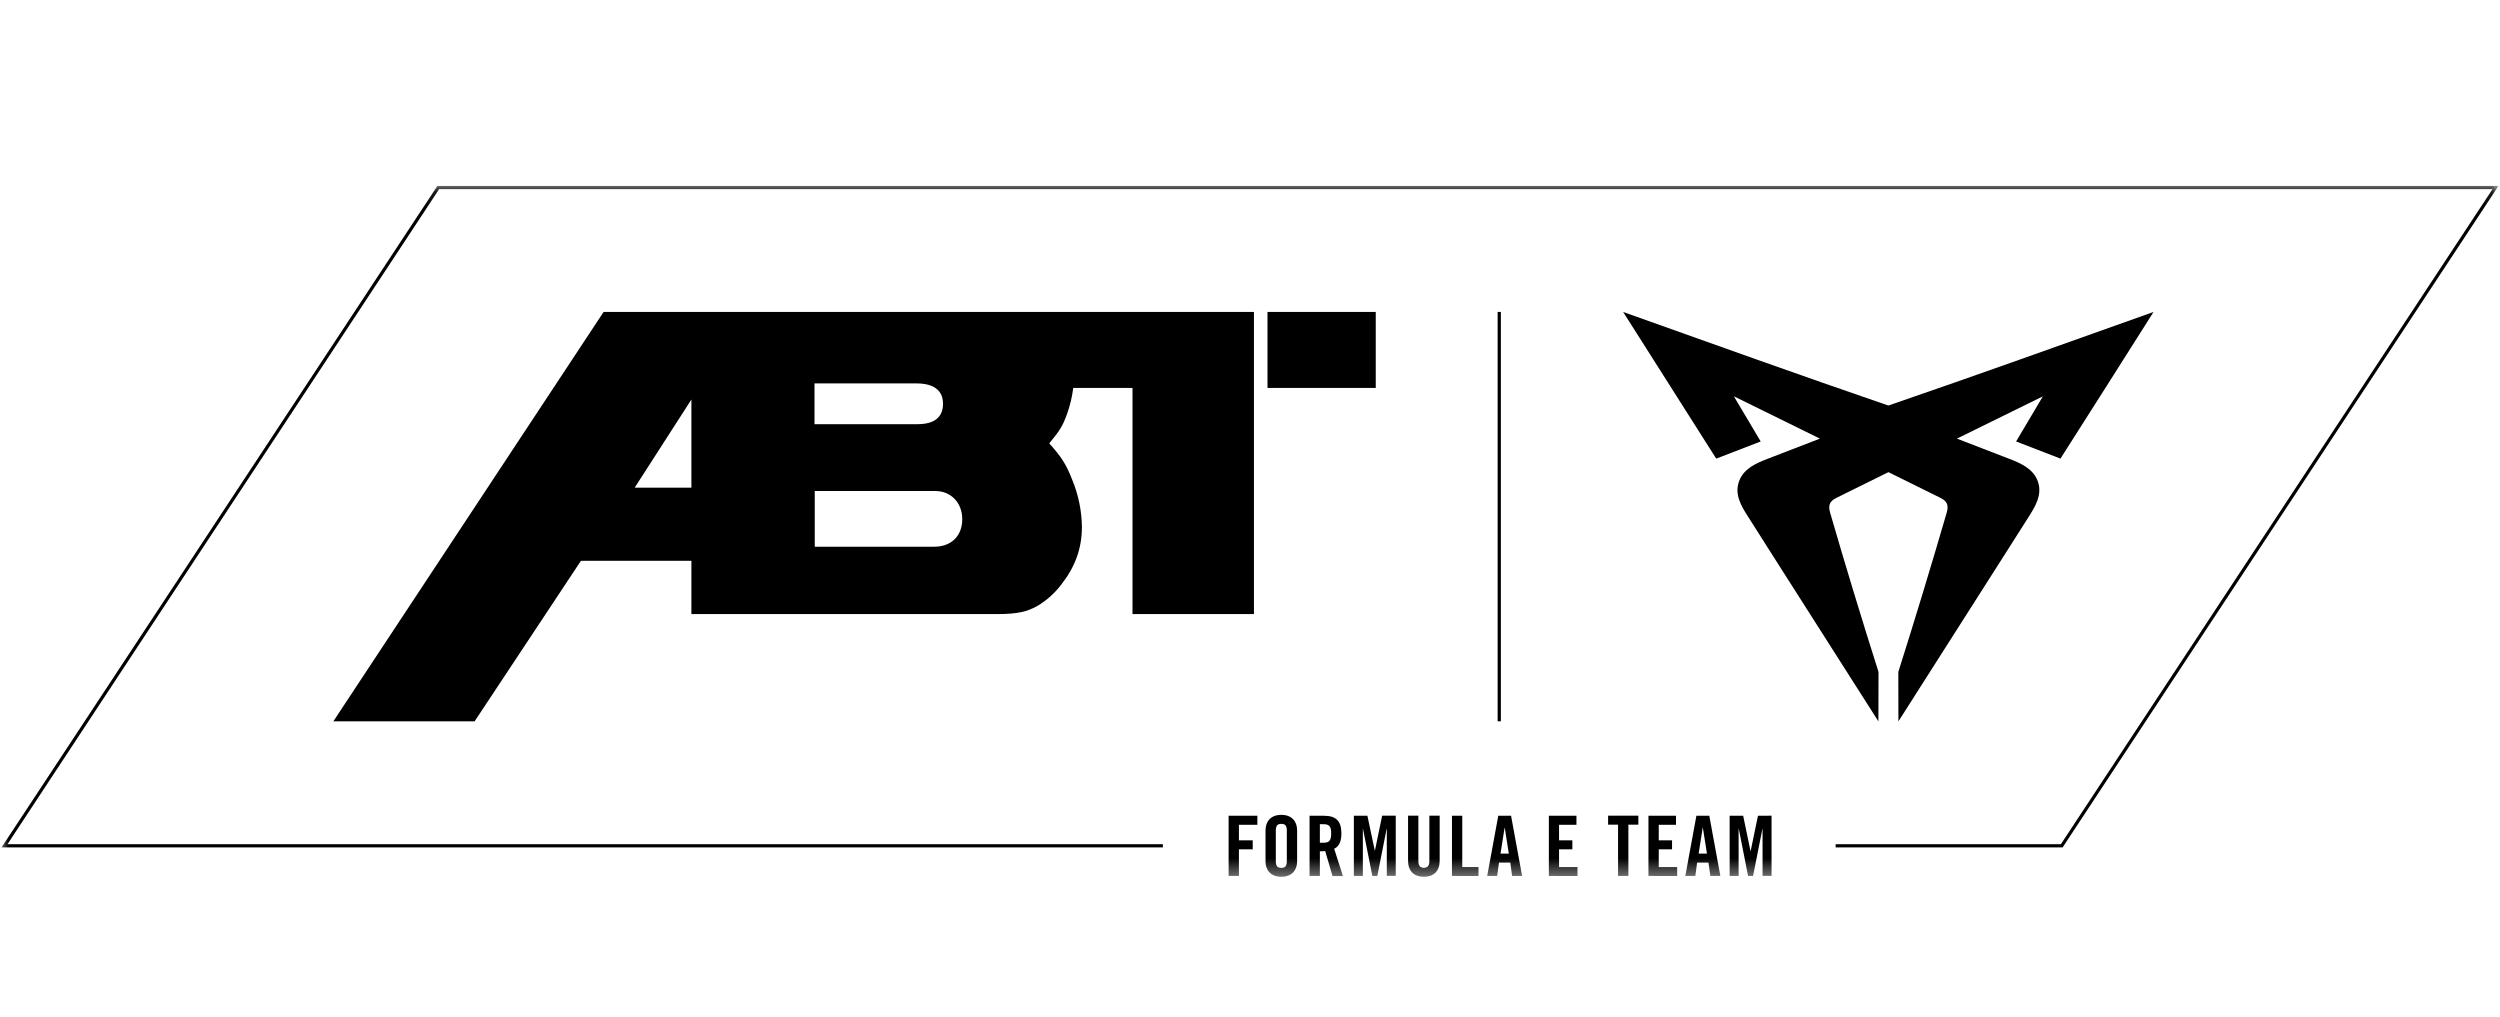 <svg width="150" height="61" viewBox="0 0 150 61" fill="none" xmlns="http://www.w3.org/2000/svg">
<mask id="mask0_70_5313" style="mask-type:luminance" maskUnits="userSpaceOnUse" x="0" y="11" width="150" height="42">
<path d="M0 11.106H150V52.607H0V11.106Z" fill="white"/>
</mask>
<g mask="url(#mask0_70_5313)">
<path d="M110.138 50.748H123.705L149.73 11.253H26.295L0.27 50.748H69.772" stroke="black" stroke-width="0.193"/>
<path d="M122.578 23.778L117.415 26.317C118.465 26.72 119.514 27.124 120.561 27.531C121.21 27.783 121.98 28.099 122.265 28.869C122.556 29.661 122.127 30.365 121.749 30.966L120.03 33.669C117.99 36.876 115.95 40.08 113.905 43.282C113.905 42.294 113.904 41.305 113.899 40.317C114.904 37.143 115.871 33.958 116.802 30.761C116.925 30.335 116.845 30.08 116.437 29.877C115.395 29.36 114.351 28.845 113.305 28.329L110.173 29.877C109.765 30.08 109.684 30.335 109.807 30.761C110.735 33.959 111.703 37.144 112.711 40.317C112.711 41.305 112.708 42.294 112.704 43.282C110.658 40.081 108.616 36.876 106.579 33.669L104.862 30.966C104.482 30.37 104.05 29.665 104.346 28.869C104.629 28.099 105.4 27.784 106.048 27.531L109.195 26.317L104.032 23.778L105.642 26.488L102.973 27.517C101.111 24.585 99.249 21.652 97.389 18.718C102.687 20.605 107.979 22.508 113.301 24.332C118.621 22.508 123.913 20.603 129.213 18.717C127.357 21.653 125.495 24.587 123.627 27.516L120.966 26.488L122.574 23.778" fill="black"/>
<path d="M89.955 43.279V18.715" stroke="black" stroke-width="0.193"/>
<path d="M73.717 52.557V48.946H75.442V49.487H74.335V50.418H75.163V50.96H74.335V52.557H73.717ZM75.931 49.818C75.931 49.306 76.231 48.891 76.879 48.891C77.527 48.891 77.827 49.307 77.827 49.817V51.682C77.827 52.193 77.527 52.607 76.879 52.607C76.231 52.607 75.931 52.193 75.931 51.682V49.818ZM76.549 51.671C76.549 51.943 76.63 52.074 76.879 52.074C77.128 52.074 77.209 51.943 77.209 51.673V49.833C77.209 49.562 77.128 49.432 76.879 49.432C76.63 49.432 76.549 49.562 76.549 49.833V51.671ZM79.192 52.557H78.573V48.946H79.443C80.138 48.946 80.485 49.241 80.485 50.012C80.485 50.594 80.26 50.826 80.05 50.924L80.575 52.562H79.95L79.512 51.064C79.406 51.075 79.299 51.08 79.192 51.079V52.557ZM79.192 50.564H79.412C79.746 50.564 79.871 50.439 79.871 50.006C79.871 49.575 79.746 49.452 79.412 49.452H79.192V50.564ZM83.745 48.941V52.553H83.208V49.732H83.197L82.639 52.557H82.34L81.78 49.732H81.771V52.557H81.231V48.946H82.044L82.491 51.055L82.929 48.941H83.745ZM84.484 48.941H85.102V51.673C85.102 51.938 85.207 52.069 85.433 52.069C85.657 52.069 85.762 51.938 85.762 51.671V48.941H86.38V51.647C86.38 52.268 86.02 52.608 85.433 52.608C84.844 52.608 84.484 52.268 84.484 51.646V48.941ZM87.118 52.557V48.946H87.736V52.022H88.71V52.562L87.118 52.557ZM89.83 52.557H89.232L89.896 48.946H90.664L91.327 52.557H90.727L90.618 51.756H89.938L89.83 52.557ZM90.03 51.216H90.529L90.285 49.663H90.276L90.03 51.216ZM92.931 52.557V48.946H94.587V49.487H93.543V50.418H94.341V50.96H93.543V52.022H94.65V52.562L92.931 52.557ZM97.084 49.482H96.486V48.941H98.301V49.482H97.703V52.557H97.084V49.482ZM98.907 52.557V48.946H100.561V49.487H99.525V50.418H100.323V50.96H99.525V52.022H100.63V52.562L98.905 52.557H98.907ZM101.719 52.557H101.119L101.784 48.946H102.558L103.221 52.557H102.622L102.507 51.756H101.827L101.719 52.557ZM101.919 51.216H102.417L102.172 49.663H102.162L101.919 51.216ZM106.293 48.941V52.553H105.753V49.732H105.744L105.184 52.557H104.884L104.328 49.732H104.317V52.557H103.779V48.946H104.59L105.03 51.06H105.04L105.478 48.946L106.293 48.941ZM48.874 25.45H55.053C56.065 25.45 56.581 25.036 56.581 24.219C56.581 23.163 55.603 23.005 55.02 23.005H48.87V25.452L48.873 25.449L48.874 25.45ZM38.082 29.259H41.484V23.971L38.082 29.259ZM48.885 32.803H56.056C57.076 32.803 57.736 32.155 57.736 31.149C57.736 30.171 57.058 29.461 56.124 29.461H48.885V32.803ZM20.002 43.278L36.217 18.715H75.237V36.845H67.95V23.275H64.395C64.329 23.801 64.206 24.319 64.03 24.819C63.756 25.587 63.565 25.86 62.955 26.603C63.687 27.412 63.975 27.867 64.335 28.791C64.702 29.681 64.899 30.633 64.915 31.596C64.915 32.887 64.525 33.986 63.69 35.056C63.312 35.559 62.843 35.988 62.307 36.318C61.642 36.714 61.017 36.845 59.82 36.845H41.484V33.647H34.857L28.477 43.279H20.002V43.278ZM76.05 23.275V18.715H82.545V23.275H76.05Z" fill="black"/>
</g>
</svg>
